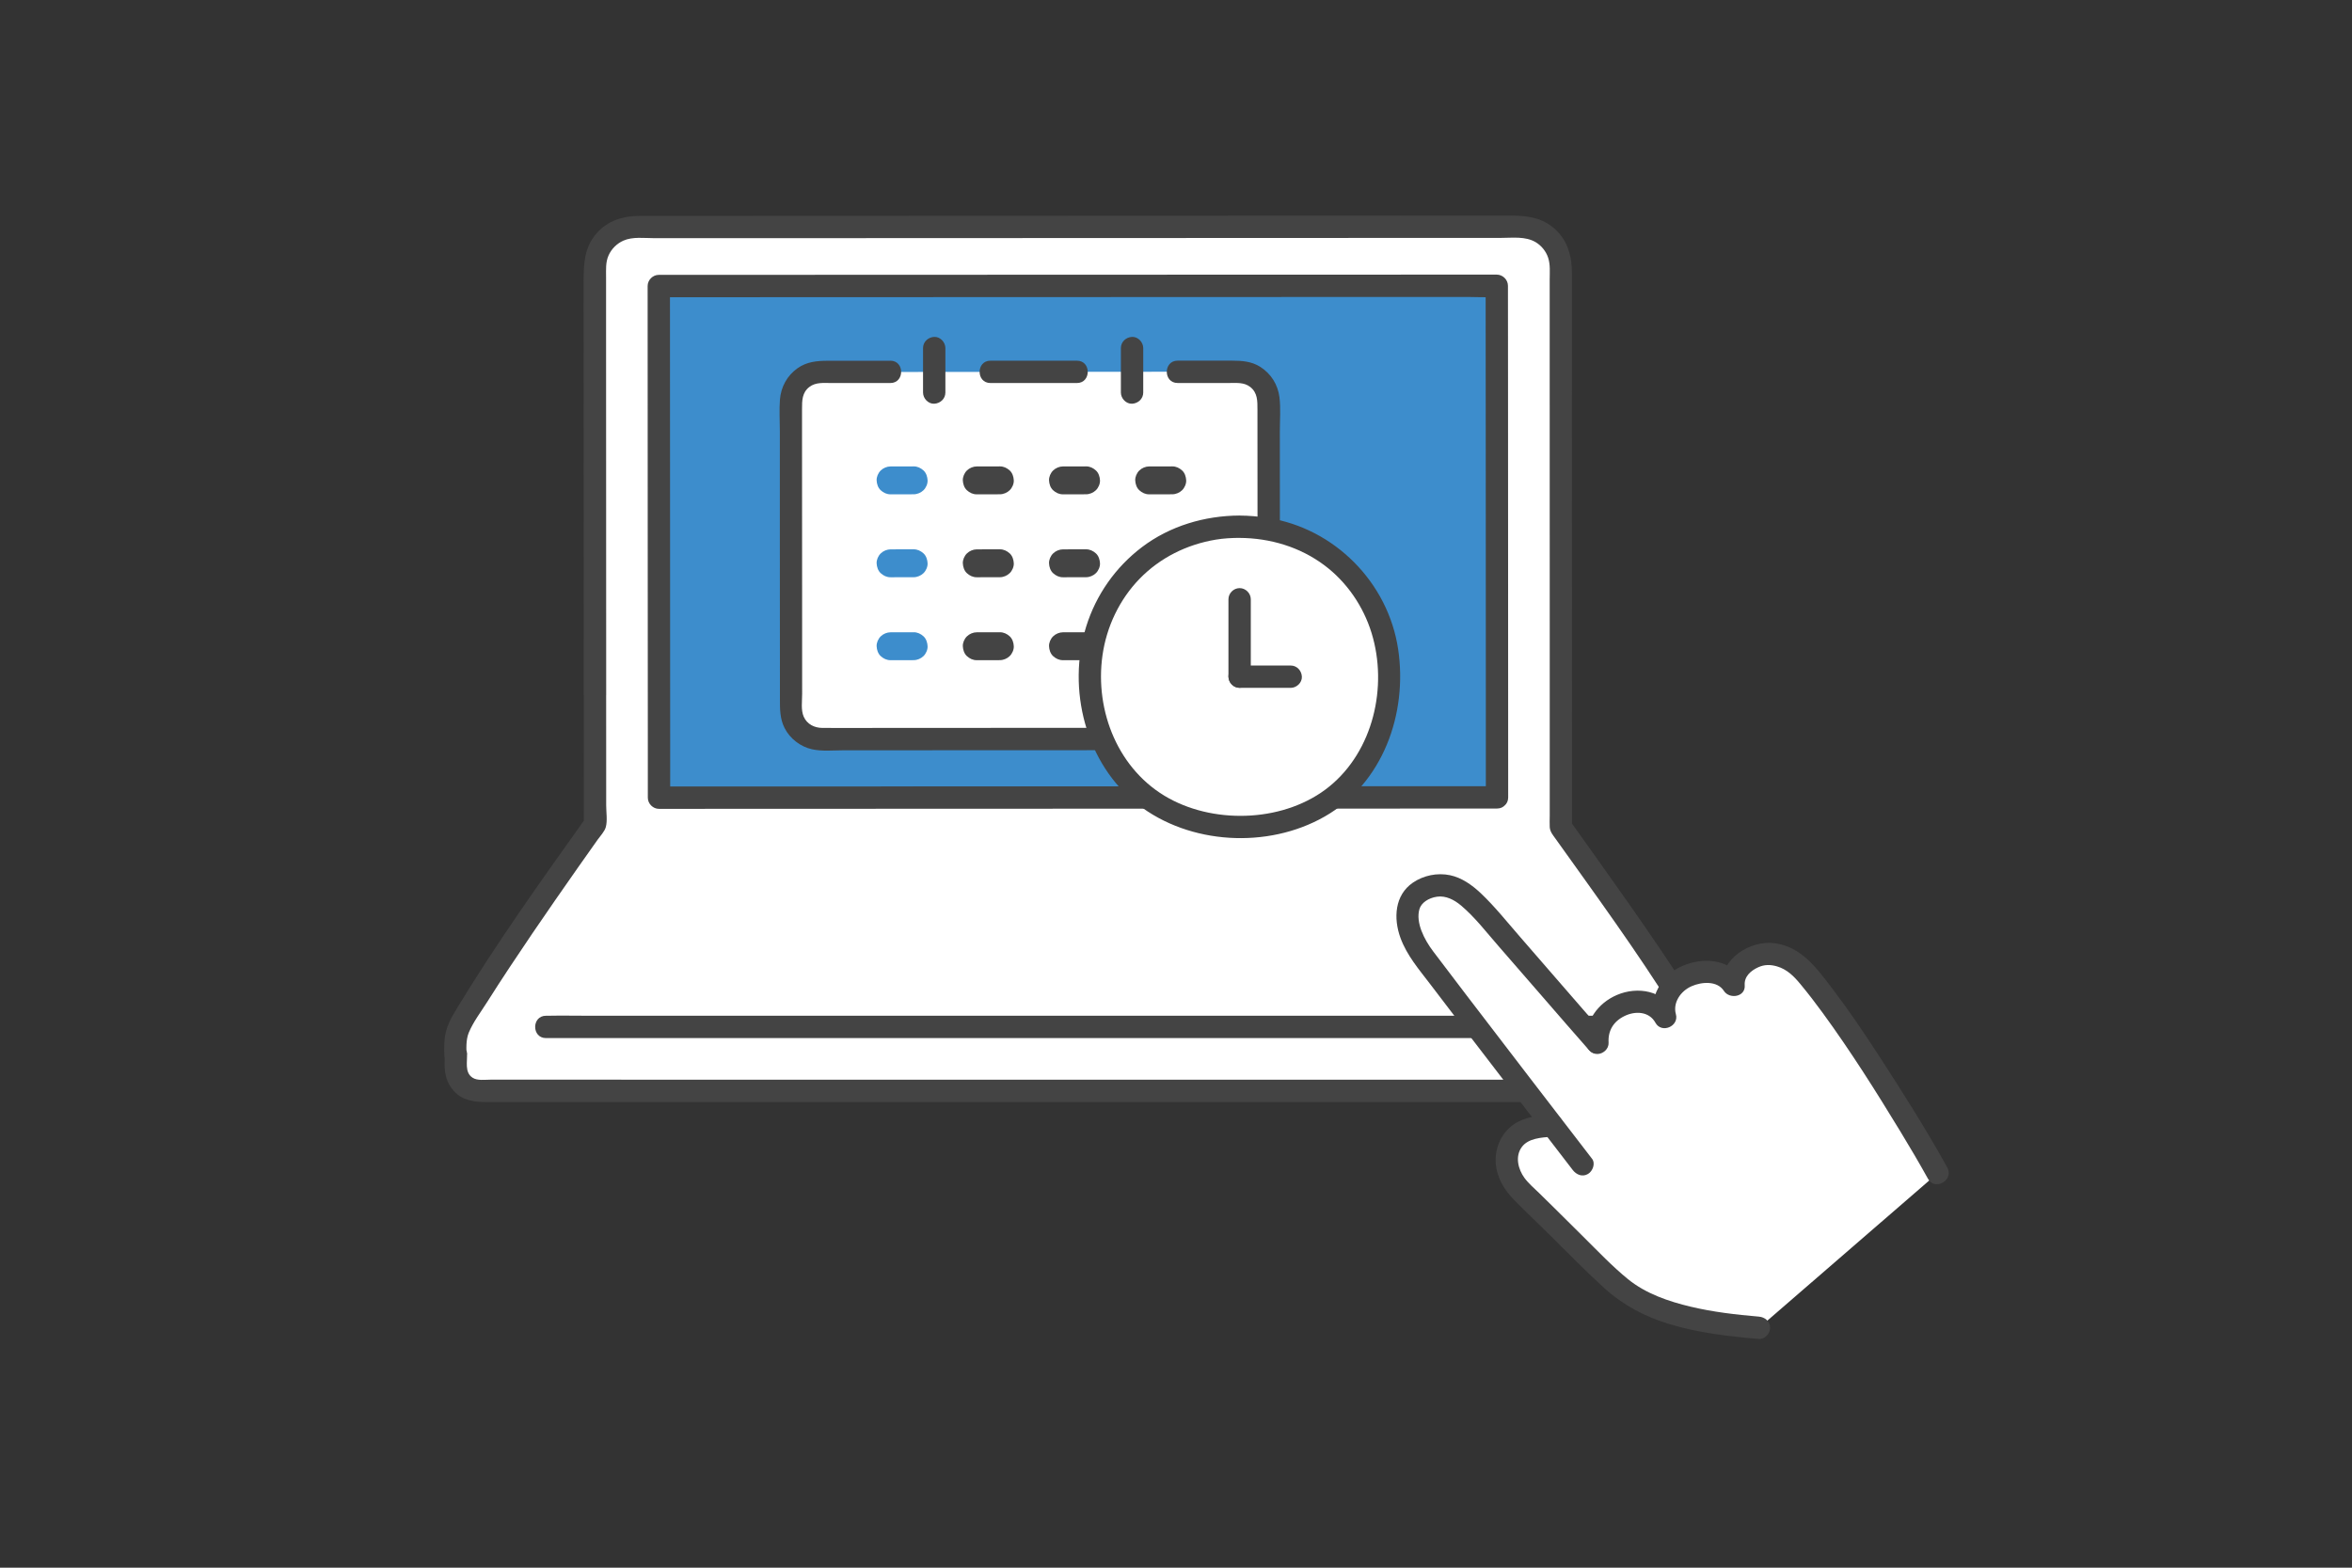 <?xml version="1.0" encoding="UTF-8"?><svg id="_圖層_1" xmlns="http://www.w3.org/2000/svg" viewBox="0 0 600 400"><rect x="0" y="0" width="600" height="400" fill="#333333" stroke="none"/><defs><style>.cls-1{fill:#444;}.cls-2{fill:#fff;}.cls-3{fill:#3d8dcc;}</style></defs><path class="cls-3" d="M381.89,203.45c-9.43.01-26.67.01-47.52.02-35.97,0-82.73.02-118.8.05-20.68,0-37.85,0-47.46.01,0,0-.05-95.04-.06-130.54,31.52-.01,213.77-.07,213.77-.07.02,32.25.05,92.14.06,130.53Z"/><path class="cls-1" d="M233.32,206.49h83.31c3.67,0,3.68-5.7,0-5.7h-83.31c-3.67,0-3.68,5.7,0,5.7h0Z"/><path class="cls-2" d="M432.41,261.23c-8.56-14.61-26.06-38.73-34.21-50.2-.02-40.4-.03-103.82-.03-142.87,0-5.7-4.62-10.31-10.32-10.31-52.67.02-181.37.06-225.79.08-5.7,0-10.31,4.61-10.31,10.31.01,29.11.03,74.71.04,109.11,0,13.12,0,24.61.01,32.94-8.04,11.29-25.61,36.17-34.26,50.94-.85,1.46-1.29,3.12-1.29,4.81,0,9.03.03-2.88.03,6.33,0,3.3,2.67,5.97,5.97,5.97h304.25c3.95,0,7.16-3.2,7.16-7.15,0-1.86.03-3.67.03-5.16,0-1.69-.44-3.33-1.29-4.79h0ZM334.37,203.48c-35.97,0-82.73.02-118.8.05-20.68,0-37.85,0-47.46.01,0,0-.05-95.04-.06-130.54,31.52-.01,213.77-.07,213.77-.07.02,32.25.05,92.14.06,130.53-9.43.01-26.67.01-47.52.02Z"/><path class="cls-1" d="M154.64,177.34c0-20.99-.02-41.97-.02-62.96,0-10.12,0-20.23-.01-30.35,0-4.45,0-8.89,0-13.34,0-1.87-.15-3.75.63-5.51.74-1.67,2.12-3.04,3.78-3.78,2.37-1.06,5.39-.63,7.93-.63s5.3,0,7.95,0c6.29,0,12.59,0,18.88,0,15.42,0,30.83-.01,46.25-.02,17.31,0,34.61-.01,51.92-.02,16.69,0,33.37-.01,50.06-.02,13.61,0,27.23,0,40.84-.01,2.98,0,6.3-.48,8.95,1.12,1.46.89,2.61,2.33,3.14,3.95.58,1.79.39,3.71.39,5.56v26.58c0,20.23,0,40.47.01,60.7,0,9.86,0,19.72,0,29.57,0,4.53,0,9.06,0,13.6,0,2.13,0,4.25,0,6.38,0,.95-.06,1.92,0,2.87.08,1.21.81,2.03,1.48,2.97,10.27,14.39,20.73,28.71,30.11,43.71,1.02,1.64,2.08,3.27,3.01,4.96,1.32,2.39.89,5.26.87,7.89-.01,1.79-.5,3.37-2.14,4.33-1.01.59-2.06.59-3.18.59H125.1c-1.43,0-3.3.3-4.53-.49-2.14-1.36-1.29-4.21-1.44-6.35-.21-3.03-4.88-4.08-5.6-.76-.13.61-.05,1.17-.12,1.77h5.7c-.2-1.91-.26-4.38.47-6.15,1.13-2.75,3.14-5.36,4.72-7.87,3.7-5.86,7.55-11.63,11.44-17.37,3.86-5.67,7.77-11.31,11.71-16.92,1.66-2.36,3.33-4.72,5-7.08.67-.95,1.78-2.09,2.09-3.22.45-1.62.1-3.81.1-5.48,0-9.41,0-18.81-.01-28.21,0-3.67-5.7-3.68-5.7,0,0,10.98,0,21.96.01,32.94l.39-1.44c-11.21,15.74-22.5,31.54-32.54,48.06-1.6,2.63-3.11,5.14-3.37,8.29-.11,1.41-.18,3.03-.03,4.46.38,3.68,5.28,3.65,5.7,0,.05-.47.23-1.72-.08-.26l-5.6-.76c.07.94,0,1.9,0,2.84,0,2.56.56,4.89,2.31,6.84,2.26,2.51,5.28,2.88,8.43,2.88h298.82c2.09,0,4.35.2,6.37-.42,2.35-.72,4.38-2.28,5.67-4.37,1.47-2.38,1.47-4.95,1.49-7.65.03-3.19-.07-6.1-1.66-8.96-1.01-1.81-2.13-3.56-3.23-5.31-2.47-3.93-5.03-7.8-7.63-11.65-5.48-8.11-11.13-16.11-16.81-24.08-2.18-3.05-4.36-6.1-6.54-9.16l.39,1.44c0-18.58-.01-37.15-.02-55.73,0-19.92-.01-39.84-.01-59.75,0-8.67,0-17.34,0-26.01,0-4.52-1.26-8.71-4.93-11.62-3.35-2.66-7.07-2.92-11.17-2.92-13.15,0-26.3,0-39.44.01-16.32,0-32.65.01-48.97.02-17.14,0-34.28.01-51.41.02-15.59,0-31.18.01-46.77.02-11.72,0-23.43,0-35.15.01-4.19,0-8.13,1.2-10.97,4.45-3.18,3.65-3.3,7.84-3.3,12.43,0,9.35,0,18.71.01,28.06,0,20.98.02,41.95.02,62.93,0,4.8,0,9.6,0,14.39,0,3.67,5.7,3.68,5.7,0h0Z"/><path class="cls-1" d="M408.95,259.17H150.24c-3.5,0-7.01-.07-10.51,0-.15,0-.3,0-.45,0-3.67,0-3.68,5.7,0,5.7h258.71c3.5,0,7.01.07,10.51,0,.15,0,.3,0,.45,0,3.67,0,3.68-5.7,0-5.7h0Z"/><path class="cls-1" d="M381.89,200.6c-27.05.03-54.1.02-81.15.03-29.75,0-59.5.04-89.25.04-14.46,0-28.91,0-43.37.01l2.85,2.85c0-11.44-.01-22.88-.02-34.33-.01-21.96-.02-43.93-.03-65.89,0-10.11,0-20.22-.01-30.32l-2.85,2.85c11.09,0,22.18,0,33.27-.01,17.63,0,35.26-.01,52.9-.02,19.15,0,38.31-.01,57.46-.02,15.79,0,31.57-.01,47.36-.02,5.1,0,10.2,0,15.3,0,2.37,0,4.81.16,7.18,0,.1,0,.21,0,.31,0l-2.85-2.85c.01,15.78.02,31.57.03,47.35,0,18.44.02,36.88.02,55.31,0,9.29,0,18.58,0,27.87,0,3.67,5.7,3.68,5.7,0,0-17.24-.01-34.49-.02-51.73,0-18.03-.02-36.06-.02-54.09,0-8.24,0-16.47-.02-24.71,0-1.54-1.31-2.85-2.85-2.85-6.13,0-12.27,0-18.4,0-15.08,0-30.17,0-45.25.01-19.01,0-38.02.01-57.03.02-18.04,0-36.07.01-54.11.02-12.16,0-24.31,0-36.47.01h-2.51c-1.54,0-2.85,1.31-2.85,2.85,0,19.9.02,39.79.02,59.69,0,19.59.02,39.18.03,58.77,0,4.03,0,8.06,0,12.09,0,1.54,1.31,2.85,2.85,2.85,27.22-.03,54.44-.02,81.66-.03,29.75-.02,59.5-.01,89.25-.03,14.29,0,28.57,0,42.86-.02,3.67,0,3.68-5.71,0-5.7h0Z"/><path class="cls-2" d="M494.31,299.34c-2.72-4.93-7.83-13.68-15.34-25.28-5.14-7.94-11.07-17.13-18.38-25.85-3.76-4.48-8.91-5.56-12.34-4.34-3.18,1.14-6.43,3.95-6.01,7.53-2.3-3.8-7.72-4.28-12.13-2.22-4.42,2.06-6.47,6.64-5.33,10.35-1.84-3.58-6.24-4.82-10.28-3.39-5.15,1.82-7.34,5.81-6.99,9.93-7.74-8.76-22.94-26.56-30.07-34.39-4.18-4.6-8.86-7.66-14.79-4.48-6.31,3.38-3.07,12.26.11,16.47,9.15,12.12,23.95,31.4,33.27,43.51-.07,0-.1,0-.1,0-2.46.19-3.82.42-5.93,1.01-1.81.5-4.3,2.04-5.19,5.11-1.25,4.32.48,7.96,3.71,11.09,10.54,10.24,19.17,19.2,24.29,23.61,9.22,7.95,24.42,9.82,35.91,10.81"/><path class="cls-1" d="M406.12,295.65c-10.67-13.88-21.36-27.75-31.98-41.67-2.85-3.74-5.7-7.48-8.53-11.23-2.31-3.06-4.5-7.35-3.51-10.79.47-1.62,2.32-2.85,4.46-3.16,2.29-.34,4.45.81,6.15,2.24,3.56,2.99,6.53,6.9,9.59,10.39,7.69,8.78,15.27,17.66,22.99,26.42,2.43,2.76,6.45-1.29,4.03-4.03-7.23-8.2-14.34-16.51-21.53-24.75-3.26-3.73-6.41-7.72-10.01-11.13-2.21-2.09-4.86-4-7.89-4.63-3.23-.67-6.74.04-9.47,1.91-4.66,3.2-4.96,9.1-3.18,14.03,1.63,4.51,4.74,8.09,7.61,11.86,6.73,8.86,13.5,17.7,20.28,26.52,5.35,6.97,10.71,13.93,16.07,20.89.94,1.22,2.45,1.87,3.9,1.02,1.2-.7,1.97-2.67,1.02-3.9h0Z"/><path class="cls-1" d="M395.92,284.33c-3.25.27-6.96.62-9.72,2.53-3.11,2.15-4.79,5.79-4.65,9.55.14,3.75,2.04,7.02,4.6,9.65,2.96,3.04,6.07,5.95,9.08,8.93,4.63,4.59,9.19,9.27,14.02,13.66s10.38,7.3,16.61,9.2c7.4,2.25,15.16,3.13,22.84,3.79,1.54.13,2.85-1.41,2.85-2.85,0-1.65-1.31-2.72-2.85-2.85-5.84-.5-11.68-1.17-17.39-2.53-5.64-1.34-11.47-3.33-16.02-7.04-4-3.26-7.6-7.06-11.25-10.68-2.48-2.45-4.95-4.92-7.43-7.37-1.33-1.31-2.66-2.63-4-3.93-1.26-1.23-2.66-2.4-3.71-3.83-1.62-2.21-2.46-5.5-.68-7.9,1.66-2.25,4.98-2.41,7.7-2.64,1.53-.13,2.85-1.22,2.85-2.85,0-1.44-1.31-2.98-2.85-2.85h0Z"/><path class="cls-1" d="M410.36,266.1c-.21-3.04,1.18-5.47,4.08-6.87,2.75-1.33,6.27-1.18,7.87,1.73,1.56,2.84,6.08.91,5.21-2.2-.8-2.86,1.14-5.87,4.02-7.13,2.56-1.12,6.52-1.45,8.23,1.2,1.42,2.2,5.55,1.56,5.31-1.44-.17-2.22,1.55-3.73,3.45-4.59,1.57-.71,3.08-.72,4.8-.22,2.53.74,4.31,2.52,5.95,4.51,1.98,2.39,3.87,4.85,5.7,7.36,7.11,9.74,13.58,20,19.84,30.3,2.41,3.96,4.76,7.96,7.01,12.01,1.78,3.21,6.7.34,4.92-2.88-5.4-9.75-11.37-19.18-17.44-28.52-3.74-5.74-7.56-11.44-11.71-16.89-3.99-5.23-7.96-10.95-14.99-11.82-6.11-.76-13.76,3.93-13.23,10.73l5.31-1.44c-3.43-5.3-10.26-5.81-15.64-3.42-5.2,2.3-8.61,8.1-7.04,13.75l5.21-2.2c-2.93-5.32-9.44-6.46-14.72-4.21-4.93,2.1-8.24,6.77-7.86,12.22.11,1.54,1.23,2.85,2.85,2.85,1.46,0,2.96-1.31,2.85-2.85h0Z"/><g id="calendar"><path class="cls-2" d="M227.16,94.91c-4.6,0-14.17,0-17.68,0-4.25,0-7.69,3.44-7.69,7.69,0,22.71.03,61.82.03,78.31,0,4.25,3.44,7.68,7.69,7.68,28.34-.01,78.56-.04,106.48-.05,4.25,0,7.69-3.44,7.69-7.7-.01-24.28-.02-56.6-.03-78.3,0-4.25-3.44-7.69-7.69-7.69-2.42,0-12.21,0-15.53,0"/><path class="cls-1" d="M274.73,92.03c-7.36,0-14.71,0-22.07,0-3.67,0-3.68,5.7,0,5.7,7.36,0,14.71,0,22.07,0,3.67,0,3.68-5.7,0-5.7h0Z"/><path class="cls-3" d="M233.07,119c-1.96,0-3.92,0-5.88.01-.91,0-1.87.4-2.52,1.04s-1.08,1.63-1.04,2.52.34,1.88,1.04,2.52,1.55,1.05,2.52,1.04c1.96,0,3.92,0,5.88-.01.91,0,1.87-.4,2.52-1.04s1.08-1.63,1.04-2.52-.34-1.88-1.04-2.52-1.56-1.05-2.52-1.04h0Z"/><path class="cls-1" d="M255.06,119c-1.96,0-3.92,0-5.88.01-.91,0-1.87.4-2.52,1.04s-1.08,1.63-1.04,2.52.34,1.88,1.04,2.52,1.55,1.05,2.52,1.04c1.96,0,3.92,0,5.88-.01.91,0,1.87-.4,2.52-1.04s1.08-1.63,1.04-2.52-.34-1.88-1.04-2.52-1.56-1.05-2.52-1.04h0Z"/><path class="cls-1" d="M277.05,119c-1.96,0-3.92,0-5.88.01-.91,0-1.87.4-2.52,1.04s-1.08,1.63-1.04,2.52.34,1.88,1.04,2.52,1.55,1.05,2.52,1.04c1.96,0,3.92,0,5.88-.01.91,0,1.87-.4,2.52-1.04s1.08-1.63,1.04-2.52-.34-1.88-1.04-2.52-1.56-1.05-2.52-1.04h0Z"/><path class="cls-1" d="M299.04,119c-1.96,0-3.92,0-5.88.01-.91,0-1.87.4-2.52,1.04s-1.08,1.63-1.04,2.52.34,1.88,1.04,2.52,1.55,1.05,2.52,1.04c1.96,0,3.92,0,5.88-.01.91,0,1.87-.4,2.52-1.04s1.08-1.63,1.04-2.52-.34-1.88-1.04-2.52-1.56-1.05-2.52-1.04h0Z"/><path class="cls-3" d="M233.07,140.16c-1.96,0-3.92,0-5.88.01-.91,0-1.87.4-2.52,1.04s-1.08,1.63-1.04,2.52.34,1.88,1.04,2.52,1.55,1.05,2.52,1.04c1.96,0,3.92,0,5.88-.01.91,0,1.87-.4,2.52-1.04s1.08-1.63,1.04-2.52-.34-1.88-1.04-2.52-1.56-1.05-2.52-1.04h0Z"/><path class="cls-1" d="M255.06,140.16c-1.96,0-3.92,0-5.88.01-.91,0-1.87.4-2.52,1.04s-1.08,1.63-1.04,2.52.34,1.88,1.04,2.52,1.55,1.05,2.52,1.04c1.96,0,3.92,0,5.88-.01.91,0,1.87-.4,2.52-1.04s1.08-1.63,1.04-2.52-.34-1.88-1.04-2.52-1.56-1.05-2.52-1.04h0Z"/><path class="cls-1" d="M277.05,140.16c-1.96,0-3.92,0-5.88.01-.91,0-1.87.4-2.52,1.04s-1.08,1.63-1.04,2.52.34,1.88,1.04,2.52,1.55,1.05,2.52,1.04c1.96,0,3.92,0,5.88-.01.91,0,1.87-.4,2.52-1.04s1.08-1.63,1.04-2.52-.34-1.88-1.04-2.52-1.56-1.05-2.52-1.04h0Z"/><path class="cls-1" d="M299.04,140.16c-1.96,0-3.92,0-5.88.01-.91,0-1.87.4-2.52,1.04s-1.08,1.63-1.04,2.52.34,1.88,1.04,2.52,1.55,1.05,2.52,1.04c1.96,0,3.92,0,5.88-.01.91,0,1.87-.4,2.52-1.04s1.08-1.63,1.04-2.52-.34-1.88-1.04-2.52-1.56-1.05-2.52-1.04h0Z"/><path class="cls-3" d="M233.07,161.32c-1.96,0-3.92,0-5.88.01-.91,0-1.87.4-2.52,1.04s-1.08,1.63-1.04,2.52.34,1.88,1.04,2.52,1.55,1.05,2.52,1.04c1.96,0,3.92,0,5.88-.01.91,0,1.87-.4,2.52-1.04s1.08-1.63,1.04-2.52-.34-1.88-1.04-2.52-1.56-1.05-2.52-1.04h0Z"/><path class="cls-1" d="M255.06,161.32c-1.96,0-3.92,0-5.88.01-.91,0-1.87.4-2.52,1.04s-1.08,1.63-1.04,2.52.34,1.88,1.04,2.52,1.55,1.05,2.52,1.04c1.96,0,3.92,0,5.88-.01.91,0,1.87-.4,2.52-1.04s1.08-1.63,1.04-2.52-.34-1.88-1.04-2.52-1.56-1.05-2.52-1.04h0Z"/><path class="cls-1" d="M277.05,161.32c-1.96,0-3.92,0-5.88.01-.91,0-1.87.4-2.52,1.04s-1.08,1.63-1.04,2.52.34,1.88,1.04,2.52,1.55,1.05,2.52,1.04c1.96,0,3.92,0,5.88-.01.91,0,1.87-.4,2.52-1.04s1.08-1.63,1.04-2.52-.34-1.88-1.04-2.52-1.56-1.05-2.52-1.04h0Z"/><path class="cls-1" d="M299.04,161.32c-1.96,0-3.92,0-5.88.01-.91,0-1.87.4-2.52,1.04s-1.08,1.63-1.04,2.52.34,1.88,1.04,2.52,1.55,1.05,2.52,1.04c1.96,0,3.92,0,5.88-.01.91,0,1.87-.4,2.52-1.04s1.08-1.63,1.04-2.52-.34-1.88-1.04-2.52-1.56-1.05-2.52-1.04h0Z"/><path class="cls-1" d="M227.16,92.05c-5.33,0-10.66,0-15.99,0-2.76,0-5.38.25-7.71,1.9-2.67,1.89-4.25,4.78-4.5,8.04-.2,2.62-.02,5.33-.02,7.95,0,2.84,0,5.69,0,8.53,0,6.15,0,12.31,0,18.46,0,11.57.01,23.15.02,34.72,0,2.2,0,4.39,0,6.59,0,2.62-.03,5.14,1.2,7.54,1.37,2.69,4.04,4.75,6.99,5.4,2.55.56,5.36.27,7.96.26,24.62-.01,49.24-.02,73.85-.03,5.81,0,11.61,0,17.42,0,2.53,0,5.06,0,7.59,0,2.95,0,5.72-.19,8.18-2.01,2.63-1.94,4.19-4.87,4.36-8.13s0-6.43,0-9.62c0-6.92,0-13.85,0-20.77,0-13.61-.01-27.21-.02-40.82,0-2.87.25-5.87-.1-8.71-.39-3.21-2.17-6.03-4.91-7.76-2.22-1.4-4.68-1.57-7.21-1.57s-4.85,0-7.28,0c-2.19,0-4.39,0-6.58,0-3.67,0-3.68,5.7,0,5.7,4.43,0,8.87,0,13.3,0,1.82,0,3.67-.19,5.21,1,1.93,1.5,1.86,3.63,1.86,5.85,0,12.39.01,24.79.02,37.18,0,6.72,0,13.45,0,20.17,0,6.3.16,12.63,0,18.93-.05,2.05-1.27,3.88-3.24,4.58s-4.54.27-6.59.27c-5.14,0-10.28,0-15.42,0-23.61.01-47.22.02-70.83.03-4.97,0-9.94.04-14.91,0-2.03-.01-3.92-.92-4.78-2.87-.75-1.7-.4-3.96-.4-5.79,0-10.11,0-20.23-.01-30.34,0-11.61-.01-23.23-.02-34.84,0-2.52,0-5.04,0-7.56,0-2.13.01-4.15,1.86-5.59,1.64-1.27,3.69-1.01,5.63-1.01,2.63,0,5.25,0,7.88,0,2.39,0,4.77,0,7.16,0,3.67,0,3.68-5.7,0-5.7h0Z"/><path class="cls-1" d="M285.94,88.81c0,3.78,0,7.57,0,11.35,0,1.49,1.31,2.92,2.85,2.85s2.85-1.25,2.85-2.85c0-3.78,0-7.57,0-11.35,0-1.49-1.31-2.92-2.85-2.85s-2.85,1.25-2.85,2.85h0Z"/><path class="cls-1" d="M235.47,88.81c0,3.78,0,7.57,0,11.35,0,1.49,1.31,2.92,2.85,2.85s2.85-1.25,2.85-2.85c0-3.78,0-7.57,0-11.35,0-1.49-1.31-2.92-2.85-2.85s-2.85,1.25-2.85,2.85h0Z"/><path class="cls-2" d="M316.21,134.39c-22.55,0-38.14,17.47-38.14,37.91,0,22.87,15.92,38.62,38.14,38.62s38.14-15.9,38.14-38.62c0-20.58-15.67-37.91-38.14-37.91Z"/><path class="cls-1" d="M316.21,131.54c-8.89.04-17.75,2.65-24.88,8.05-6.75,5.11-11.72,12.18-14.24,20.27-4.96,15.9-.17,35,13.17,45.39,13.2,10.28,33.15,11.38,47.64,3.11,14.88-8.49,21.23-26.27,18.77-42.72-2.56-17.06-16.27-30.89-33.33-33.51-2.36-.36-4.73-.57-7.12-.58-3.67-.02-3.67,5.68,0,5.7,7.79.04,15.4,2.31,21.66,7,5.7,4.28,9.92,10.46,12.01,17.26,4.2,13.67.43,30.08-10.8,39.19-10.98,8.91-28.56,9.77-40.89,3-12.85-7.06-18.99-22.19-16.95-36.52,1.04-7.28,4.32-14.2,9.44-19.48,5.24-5.4,12.08-8.78,19.47-10.01,1.99-.33,4.02-.44,6.04-.45,3.67-.02,3.68-5.72,0-5.7Z"/><path class="cls-1" d="M316.23,175.51c4.34,0,8.69,0,13.03,0,1.49,0,2.92-1.31,2.85-2.85s-1.25-2.85-2.85-2.85c-4.34,0-8.69,0-13.03,0-1.49,0-2.92,1.31-2.85,2.85s1.25,2.85,2.85,2.85h0Z"/><path class="cls-1" d="M313.38,152.91c0,6.58-.01,13.15,0,19.73,0,1.54,1.31,2.85,2.85,2.85s2.85-1.3,2.85-2.85c-.01-6.58,0-13.15,0-19.73,0-1.54-1.31-2.85-2.85-2.85s-2.85,1.3-2.85,2.85h0Z"/></g></svg>